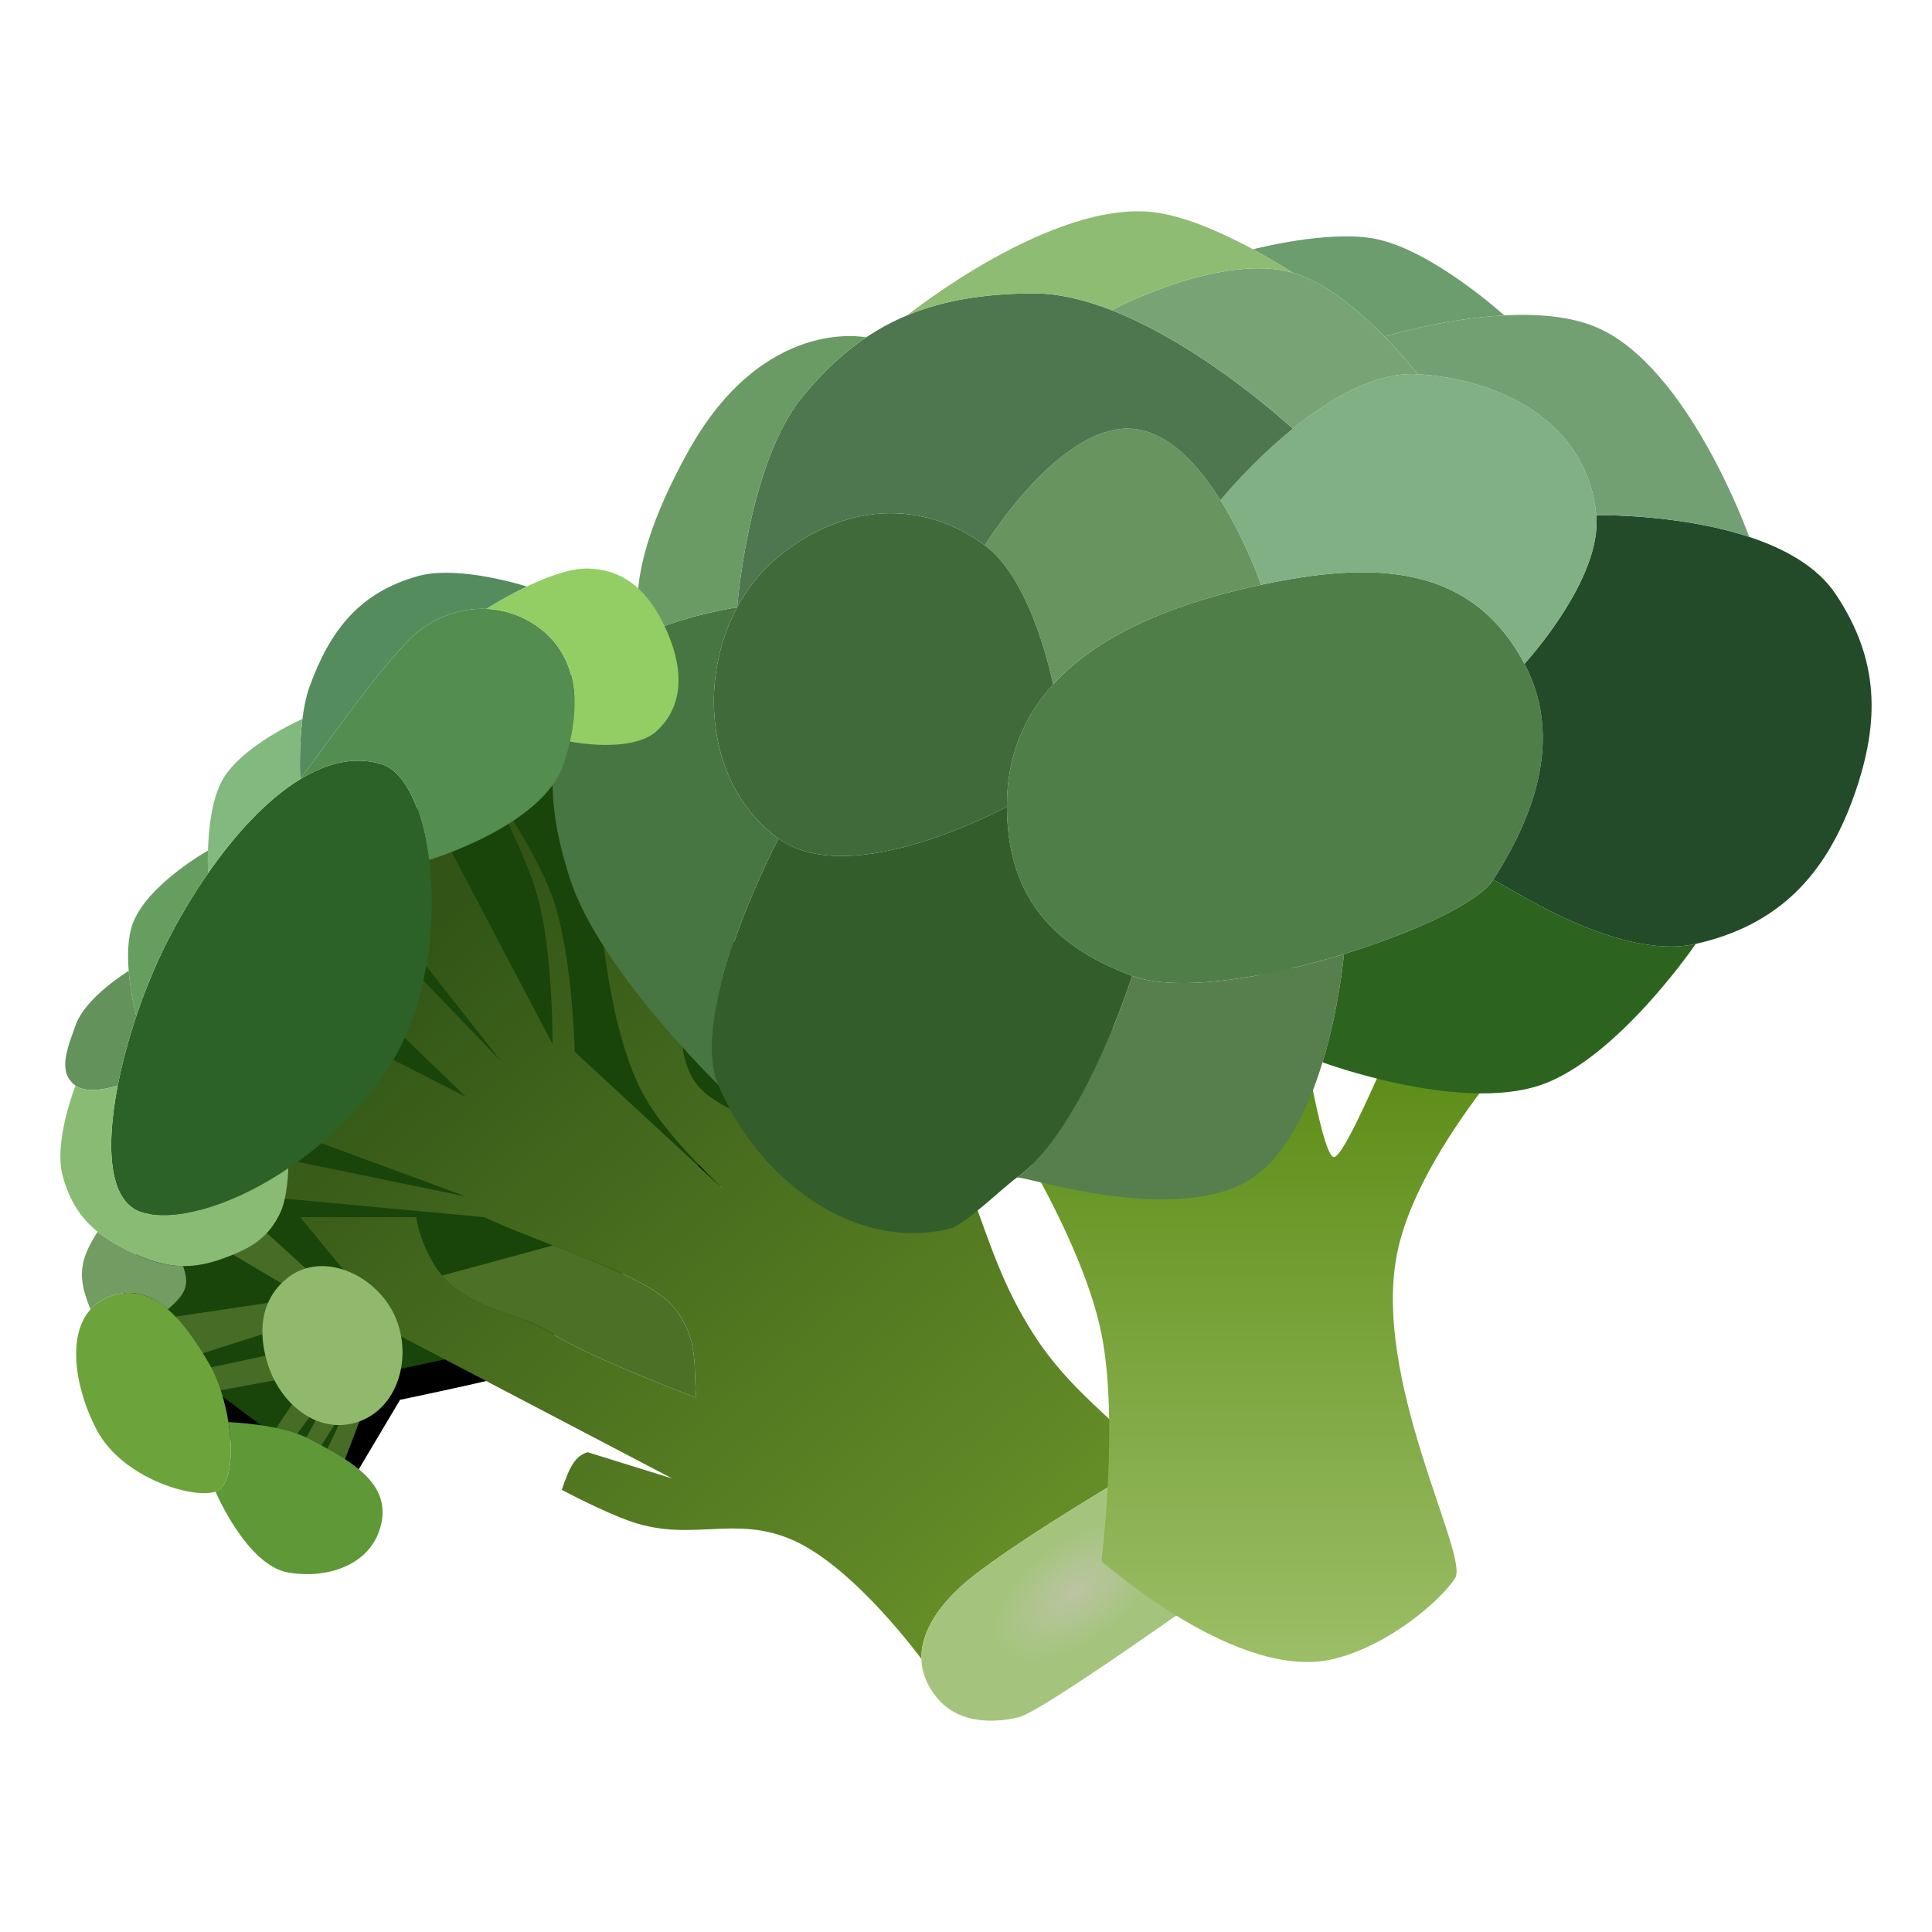 <svg width="64" height="64" viewBox="0 0 64 64" fill="none" xmlns="http://www.w3.org/2000/svg">
<path d="M10.861 49.414L12.935 45.926C14.034 45.698 16.291 45.216 16.535 45.117C16.779 45.017 23.104 39.304 26.236 36.459L19.647 22.384C16.189 25.352 9.226 31.402 9.03 31.851C8.786 32.411 3.966 43.373 4.332 44.245C4.625 44.942 8.807 47.982 10.861 49.414Z" fill="#19440A" stroke="black"/>
<path d="M10.373 48.978L11.044 49.352L12.207 46.3L12.325 45.989L10.8 42.625L8.054 40.134L7.2 41.255L9.519 42.625L9.946 42.999L4.942 43.746L5.431 45.241L9.519 43.933L10.129 44.618C8.807 44.909 6.126 45.49 5.98 45.49C5.833 45.49 5.919 46.03 5.98 46.3L10.373 45.49C9.803 46.321 8.664 48.007 8.664 48.106C8.664 48.206 8.949 48.438 9.091 48.542C9.62 47.795 10.702 46.3 10.8 46.3C10.897 46.3 9.986 47.919 9.519 48.729L9.946 48.978L11.654 46.3L10.373 48.978Z" fill="#466C26"/>
<path d="M31.789 52.591C33.192 51.283 38.134 48.418 38.134 48.418C36.934 47.006 35.443 46.086 34.229 44.182C33.188 42.55 32.785 41.151 32.216 39.636L25.382 37.207C25.382 37.207 23.702 36.73 23.064 35.899C22.22 34.8 22.637 32.349 22.637 32.349L19.891 30.294C19.891 30.294 20.16 34.233 21.355 36.335C22.025 37.513 23.428 38.891 23.986 39.417L24.223 39.636C24.223 39.636 24.134 39.556 23.986 39.417L19.037 34.84C19.037 34.84 18.974 31.63 18.305 29.733C17.708 28.041 16.047 25.747 16.047 25.747C16.047 25.747 17.365 28.087 17.816 29.733C18.32 31.57 18.305 34.591 18.305 34.591L14.644 27.615L13.118 30.73L16.596 35.152L13.118 31.539L12.325 33.345L15.437 36.335L12.02 34.591L9.519 37.456L15.437 39.636L9.091 38.328L8.664 39.636L16.047 40.321C16.685 40.626 17.488 40.935 18.309 41.251L18.319 41.255C19.956 41.886 21.662 42.544 22.27 43.248C23.186 44.307 22.962 45.345 23.064 46.3C23.064 46.3 19.525 44.971 18.305 44.182C17.209 43.474 15.612 43.406 14.644 42.255C14.533 42.123 14.431 41.978 14.339 41.816C14.031 41.277 13.871 40.819 13.79 40.321H9.946L11.839 42.625L13.118 44.182L16.047 45.717L22.27 48.978L19.464 48.106C19.078 48.232 18.888 48.517 18.61 49.352C18.61 49.352 19.988 50.09 20.928 50.411C22.93 51.094 24.368 50.162 26.297 51.033C28.337 51.955 30.523 54.957 30.523 54.957C30.503 54.2 30.932 53.389 31.789 52.591Z" fill="url(#paint0_linear_186_52)"/>
<path d="M38.134 48.418C38.134 48.418 33.192 51.283 31.789 52.591C30.932 53.389 30.503 54.2 30.523 54.957C30.535 55.441 30.732 55.904 31.117 56.328C31.83 57.11 32.948 57.075 33.741 56.888C34.534 56.701 40.27 52.591 40.27 52.591L38.134 48.418Z" fill="url(#paint1_radial_186_52)"/>
<path d="M18.305 44.182C19.525 44.971 23.064 46.3 23.064 46.3C22.962 45.345 23.186 44.307 22.27 43.248C21.662 42.544 19.956 41.886 18.319 41.255L14.644 42.255C15.612 43.406 17.209 43.474 18.305 44.182Z" fill="#4B7026"/>
<path d="M36.487 51.719C36.634 51.818 41.015 55.722 44.175 54.957C46.001 54.515 47.714 53.027 48.202 52.279C48.69 51.532 45.367 45.594 46.311 41.38C47.172 37.533 51.802 32.972 51.802 32.972L47.653 30.792C47.653 30.792 44.663 38.453 44.175 38.328C43.687 38.203 42.772 31.913 42.772 31.913L32.399 35.712C32.399 35.712 35.76 40.571 36.487 44.182C37.068 47.065 36.487 51.719 36.487 51.719Z" fill="url(#paint2_linear_186_52)"/>
<path d="M33.355 26.721C33.368 29.475 34.645 31.271 37.504 32.327C38.995 32.877 41.924 32.403 44.52 31.606C46.899 30.877 49 29.878 49.462 29.15C50.43 27.629 51.971 24.763 50.5 21.988C48.721 18.633 45.433 18.592 41.775 19.372C39.275 19.904 36.538 20.855 34.884 22.673C33.939 23.711 33.347 25.033 33.355 26.721Z" fill="#507E48"/>
<path d="M34.884 22.673C36.538 20.855 39.275 19.904 41.775 19.372C41.775 19.372 41.285 17.93 40.431 16.569C39.698 15.4 38.696 14.29 37.504 14.202C36.505 14.129 35.493 14.783 34.652 15.573C33.469 16.684 32.623 18.064 32.623 18.064C34.222 19.242 34.884 22.673 34.884 22.673Z" fill="#67945F"/>
<path d="M33.355 26.721C33.347 25.033 33.939 23.711 34.884 22.673C34.884 22.673 34.222 19.242 32.623 18.064C31.391 17.157 30.026 16.85 28.694 17.067C27.682 17.233 26.689 17.7 25.789 18.438C25.221 18.903 24.763 19.479 24.419 20.119C23.074 22.622 23.463 26.106 25.789 27.78C28.226 29.534 33.355 26.721 33.355 26.721Z" fill="#406A3A"/>
<path d="M37.504 32.327C34.645 31.271 33.368 29.475 33.355 26.721C33.355 26.721 28.226 29.534 25.789 27.78C25.789 27.78 22.777 33.487 23.796 35.939C25.083 39.035 28.284 41.497 31.484 40.695C31.95 40.578 33.254 39.315 33.68 39.013C35.888 37.449 37.504 32.327 37.504 32.327Z" fill="#335D2B"/>
<path d="M37.504 32.327C37.504 32.327 35.888 37.449 33.68 39.013C33.827 38.905 38.283 40.458 40.981 39.302C42.419 38.686 43.292 36.892 43.81 35.191C44.374 33.344 44.52 31.606 44.52 31.606C41.924 32.403 38.995 32.877 37.504 32.327Z" fill="#577F4D"/>
<path d="M56.174 31.268C53.495 31.872 49.658 29.15 49.462 29.15C49 29.878 46.899 30.877 44.52 31.606C44.52 31.606 44.374 33.344 43.81 35.191C43.81 35.191 48.358 36.869 51.049 35.939C53.59 35.06 56.174 31.268 56.174 31.268Z" fill="#2B631F"/>
<path d="M50.5 21.988C51.971 24.763 50.43 27.629 49.462 29.15C49.658 29.15 53.495 31.872 56.174 31.268C58.891 30.655 60.476 29.019 61.421 26.348C62.291 23.889 62.251 21.845 60.811 19.683C60.201 18.768 59.118 18.172 57.944 17.785C55.593 17.009 52.879 17.067 52.879 17.067C53.076 19.201 50.5 21.988 50.5 21.988Z" fill="#234B29"/>
<path d="M41.775 19.372C45.433 18.592 48.721 18.633 50.5 21.988C50.5 21.988 53.076 19.201 52.879 17.067C52.605 14.098 49.877 12.574 46.961 12.396C45.559 12.311 44.043 13.214 42.825 14.202C41.434 15.331 40.431 16.569 40.431 16.569C41.285 17.93 41.775 19.372 41.775 19.372Z" fill="#80B083"/>
<path d="M46.961 12.396C49.877 12.574 52.605 14.098 52.879 17.067C52.879 17.067 55.593 17.009 57.944 17.785C57.944 17.785 55.938 12.137 52.879 10.839C52.006 10.469 50.902 10.39 49.829 10.447C47.788 10.554 45.863 11.149 45.863 11.149C46.524 11.826 46.961 12.396 46.961 12.396Z" fill="#72A073"/>
<path d="M37.504 14.202C38.696 14.29 39.698 15.4 40.431 16.569C40.431 16.569 41.434 15.331 42.825 14.202C42.825 14.202 39.906 11.482 36.833 10.279C35.949 9.933 35.052 9.712 34.209 9.718C32.626 9.729 31.273 9.938 30.06 10.442C29.585 10.639 29.132 10.882 28.694 11.176C27.953 11.675 27.257 12.321 26.582 13.144C24.784 15.334 24.419 20.119 24.419 20.119C24.763 19.479 25.221 18.903 25.789 18.438C26.689 17.7 27.682 17.233 28.694 17.067C30.026 16.85 31.391 17.157 32.623 18.064C32.623 18.064 33.469 16.684 34.652 15.573C35.493 14.783 36.505 14.129 37.504 14.202Z" fill="#4E764F"/>
<path d="M23.796 35.939C22.777 33.487 25.789 27.78 25.789 27.78C23.463 26.106 23.074 22.622 24.419 20.119C24.419 20.119 22.762 20.358 21.335 21.011C20.773 21.269 20.246 21.591 19.87 21.988C17.948 24.019 18.018 26.472 18.894 29.15C19.862 32.106 23.796 35.939 23.796 35.939Z" fill="#477642"/>
<path d="M24.419 20.119C24.419 20.119 24.784 15.334 26.582 13.144C27.257 12.321 27.953 11.675 28.694 11.176C28.694 11.176 25.301 10.447 22.799 14.95C20.298 19.453 21.335 21.011 21.335 21.011C22.762 20.358 24.419 20.119 24.419 20.119Z" fill="#6B9B64"/>
<path d="M42.825 14.202C44.043 13.214 45.559 12.311 46.961 12.396C46.961 12.396 46.524 11.826 45.863 11.149C45.057 10.325 43.918 9.341 42.825 9.033C40.523 8.383 37.077 10.129 36.833 10.279C39.906 11.482 42.825 14.202 42.825 14.202Z" fill="#78A475"/>
<path d="M34.209 9.718C35.052 9.712 35.949 9.933 36.833 10.279C37.077 10.129 40.523 8.383 42.825 9.033C42.825 9.033 42.281 8.674 41.509 8.258C40.586 7.762 39.336 7.184 38.297 7.04C34.883 6.568 30.067 10.436 30.06 10.442C31.273 9.938 32.626 9.729 34.209 9.718Z" fill="#8EBC73"/>
<path d="M42.825 9.033C43.918 9.341 45.057 10.325 45.863 11.149C45.863 11.149 47.788 10.554 49.829 10.447C49.829 10.447 47.452 8.285 45.558 7.912C44 7.605 41.509 8.258 41.509 8.258C42.281 8.674 42.825 9.033 42.825 9.033Z" fill="#6B9D6E"/>
<path d="M12.631 25.311C11.75 25.045 10.835 25.27 9.946 25.812C8.852 26.478 7.798 27.624 6.895 28.923C6.395 29.642 5.941 30.408 5.553 31.166C5.174 31.904 4.816 32.765 4.517 33.657C4.26 34.422 4.047 35.209 3.9 35.961C3.484 38.097 3.609 39.949 4.821 40.196C6.053 40.448 7.858 39.842 9.55 38.702C10.789 37.866 11.967 36.744 12.814 35.463C14.135 33.463 14.489 30.651 14.214 28.487C14.004 26.829 13.425 25.551 12.631 25.311Z" fill="#2C6228"/>
<path d="M9.946 25.812C10.835 25.27 11.75 25.045 12.631 25.311C13.425 25.551 14.004 26.829 14.214 28.487C14.214 28.487 17.988 27.363 18.671 25.311C18.754 25.063 18.825 24.813 18.881 24.564C19.216 23.095 19.053 21.657 17.817 20.764C17.29 20.384 16.699 20.195 16.108 20.17C15.164 20.131 14.221 20.511 13.546 21.2C12.447 22.321 11.085 24.275 9.946 25.812Z" fill="#538D50"/>
<path d="M16.108 20.17C16.699 20.195 17.29 20.384 17.817 20.764C19.053 21.657 19.216 23.095 18.881 24.564C18.881 24.564 20.951 24.988 21.783 24.19C22.74 23.271 22.594 21.974 22.027 20.764C21.49 19.619 20.708 18.857 19.464 18.834C18.881 18.823 18.108 19.115 17.451 19.43C16.705 19.786 16.108 20.17 16.108 20.17Z" fill="#92CE63"/>
<path d="M9.946 25.812C11.085 24.275 12.447 22.321 13.546 21.2C14.221 20.511 15.164 20.131 16.108 20.17C16.108 20.17 16.705 19.786 17.451 19.43C17.451 19.43 15.213 18.704 13.851 19.083C11.933 19.616 10.937 20.852 10.251 22.757C10.139 23.068 10.066 23.44 10.018 23.816C9.893 24.801 9.946 25.812 9.946 25.812Z" fill="#558C5E"/>
<path d="M9.946 25.812C9.946 25.812 9.893 24.801 10.018 23.816C10.018 23.816 8.035 24.686 7.383 25.812C7.008 26.461 6.909 27.482 6.889 28.176C6.876 28.615 6.895 28.923 6.895 28.923C7.798 27.624 8.852 26.478 9.946 25.812Z" fill="#82B97E"/>
<path d="M5.553 31.166C5.941 30.408 6.395 29.642 6.895 28.923C6.895 28.923 6.876 28.615 6.889 28.176C6.889 28.176 4.858 29.315 4.394 30.605C4.233 31.053 4.22 31.63 4.263 32.162C4.327 32.961 4.517 33.657 4.517 33.657C4.816 32.765 5.174 31.904 5.553 31.166Z" fill="#669E60"/>
<path d="M4.517 33.657C4.517 33.657 4.327 32.961 4.263 32.162C4.263 32.162 2.828 33.03 2.502 33.968C2.247 34.702 1.882 35.508 2.502 35.961C2.946 36.286 3.9 35.961 3.9 35.961C4.047 35.209 4.26 34.422 4.517 33.657Z" fill="#63925B"/>
<path d="M4.821 40.196C3.609 39.949 3.484 38.097 3.9 35.961C3.9 35.961 2.946 36.286 2.502 35.961C2.502 35.961 1.768 37.813 2.075 38.951C2.299 39.778 2.675 40.349 3.234 40.804C3.526 41.041 3.868 41.247 4.263 41.442C4.908 41.76 5.473 41.934 6.063 41.94C6.479 41.944 6.907 41.864 7.383 41.691C8.263 41.371 8.86 41.051 9.275 40.196C9.534 39.664 9.55 38.702 9.55 38.702C7.858 39.842 6.053 40.448 4.821 40.196Z" fill="#89BB75"/>
<path d="M3.234 47.421C4.065 48.941 6.346 49.663 7.139 49.414C7.625 49.261 7.744 48.222 7.567 47.11C7.455 46.407 7.225 45.674 6.895 45.117C6.513 44.472 6.074 43.816 5.559 43.373C5.018 42.907 4.393 42.675 3.661 42.937C3.386 43.035 3.168 43.185 2.999 43.373C2.17 44.296 2.537 46.145 3.234 47.421Z" fill="#6CA43B"/>
<path d="M7.139 49.414C7.139 49.414 8.177 51.858 9.55 52.092C10.884 52.32 12.334 51.821 12.631 50.473C12.941 49.06 11.508 48.341 10.251 47.67C9.303 47.164 7.567 47.11 7.567 47.11C7.744 48.222 7.625 49.261 7.139 49.414Z" fill="#5F9837"/>
<path d="M11.837 47.11C10.509 47.544 9.245 46.481 8.848 45.117C8.653 44.448 8.629 43.794 8.848 43.232C8.983 42.885 9.211 42.573 9.55 42.314C10.741 41.402 12.548 42.28 13.119 43.684C13.656 45.007 13.173 46.673 11.837 47.11Z" fill="#91B96B"/>
<path d="M2.999 43.373C3.168 43.185 3.386 43.035 3.661 42.937C4.393 42.675 5.018 42.907 5.559 43.373C6.236 42.808 6.255 42.495 6.063 41.94C5.473 41.934 4.908 41.76 4.263 41.442C3.868 41.247 3.526 41.041 3.234 40.804C2.623 41.75 2.556 42.31 2.999 43.373Z" fill="#739C62"/>
<defs>
<linearGradient id="paint0_linear_186_52" x1="16.291" y1="29.048" x2="34.792" y2="50.846" gradientUnits="userSpaceOnUse">
<stop stop-color="#325517"/>
<stop offset="1" stop-color="#658D27"/>
</linearGradient>
<radialGradient id="paint1_radial_186_52" cx="0" cy="0" r="1" gradientUnits="userSpaceOnUse" gradientTransform="translate(35.633 52.715) rotate(143.243) scale(3.122 1.662)">
<stop stop-color="#BCC4A2"/>
<stop offset="1" stop-color="#A4C47D"/>
</radialGradient>
<linearGradient id="paint2_linear_186_52" x1="42.101" y1="30.792" x2="42.101" y2="55.057" gradientUnits="userSpaceOnUse">
<stop stop-color="#4E8204"/>
<stop offset="1" stop-color="#9CBE67"/>
</linearGradient>
</defs>
</svg>
